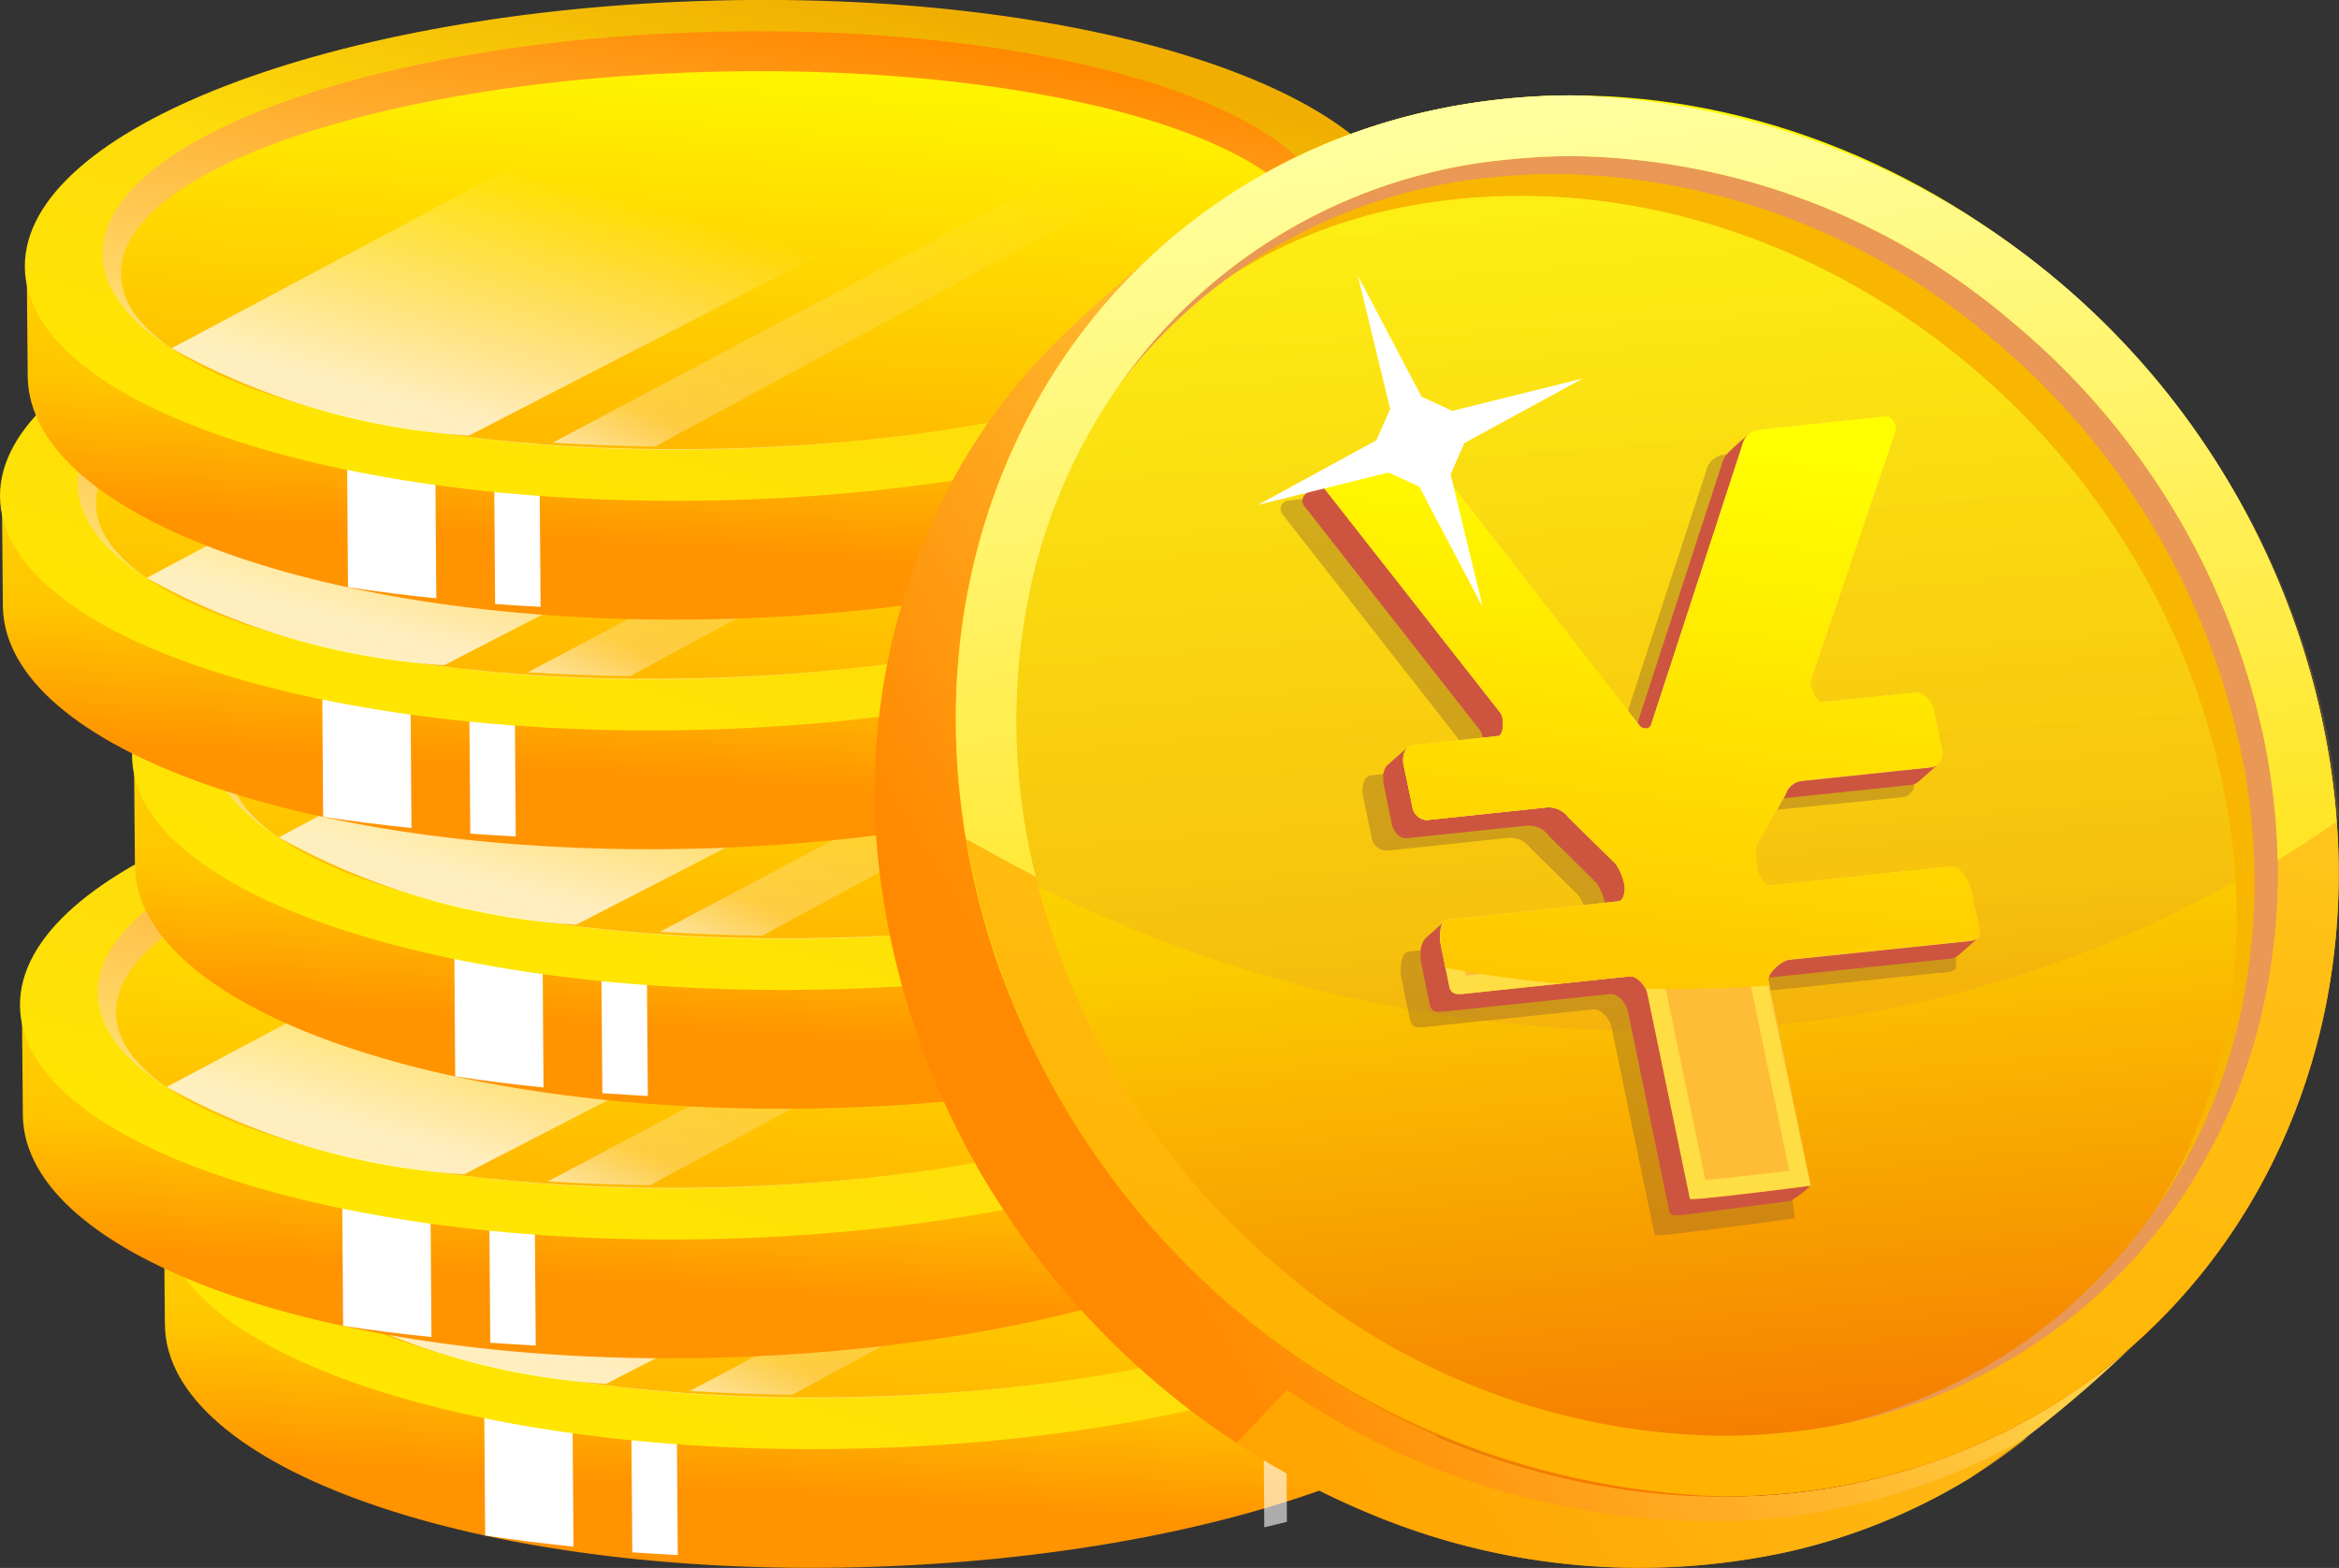 <svg xmlns="http://www.w3.org/2000/svg" xmlns:xlink="http://www.w3.org/1999/xlink" width="44.828" height="30.051" viewBox="0 0 44.828 30.051">
  <rect x="0" y="0" width="44.828" height="30.051" fill="#333333" stroke="none"/>
  <defs>
    <linearGradient id="linear-gradient" x1="0.525" y1="0.862" x2="0.678" y2="-0.054" gradientUnits="objectBoundingBox">
      <stop offset="0" stop-color="#ff9300"/>
      <stop offset="0.261" stop-color="#ffc500"/>
      <stop offset="0.724" stop-color="#ffe000"/>
      <stop offset="1" stop-color="#ffaf00"/>
    </linearGradient>
    <linearGradient id="linear-gradient-2" x1="0.269" y1="0.972" x2="0.885" y2="0.203" gradientUnits="objectBoundingBox">
      <stop offset="0" stop-color="#ffe600"/>
      <stop offset="0.468" stop-color="#fddc0c"/>
      <stop offset="1" stop-color="#f0ae00"/>
    </linearGradient>
    <linearGradient id="linear-gradient-3" x1="0.64" x2="0.14" y2="0.966" gradientUnits="objectBoundingBox">
      <stop offset="0" stop-color="#ff8900"/>
      <stop offset="1" stop-color="#fff187"/>
    </linearGradient>
    <linearGradient id="linear-gradient-4" x1="0.39" y1="0.952" x2="0.59" gradientUnits="objectBoundingBox">
      <stop offset="0" stop-color="#ffba00"/>
      <stop offset="1" stop-color="#fff500"/>
    </linearGradient>
    <linearGradient id="linear-gradient-5" x1="0.476" y1="0.384" x2="0.069" y2="1" gradientUnits="objectBoundingBox">
      <stop offset="0" stop-color="#fff" stop-opacity="0"/>
      <stop offset="0.764" stop-color="#fffefd" stop-opacity="0.757"/>
      <stop offset="1" stop-color="#fff" stop-opacity="0.729"/>
    </linearGradient>
    <linearGradient id="linear-gradient-6" x1="0.802" y1="0.299" x2="-0.105" y2="1.251" gradientUnits="objectBoundingBox">
      <stop offset="0" stop-color="#f9f4e4" stop-opacity="0"/>
      <stop offset="0.685" stop-color="#fbf7ec" stop-opacity="0.282"/>
      <stop offset="0.89" stop-color="#fffefd" stop-opacity="0.929"/>
      <stop offset="0.99" stop-color="#fff"/>
      <stop offset="1" stop-color="#fff"/>
    </linearGradient>
    <linearGradient id="linear-gradient-31" x1="1.069" y1="0.234" x2="0.225" y2="0.781" gradientUnits="objectBoundingBox">
      <stop offset="0" stop-color="#ffc649"/>
      <stop offset="0.447" stop-color="#ffcf45"/>
      <stop offset="1" stop-color="#ff8900"/>
    </linearGradient>
    <linearGradient id="linear-gradient-32" x1="49.124" y1="-1.757" x2="48.726" y2="1.934" gradientUnits="objectBoundingBox">
      <stop offset="0" stop-color="#fb0"/>
      <stop offset="1" stop-color="#ffb100" stop-opacity="0.678"/>
    </linearGradient>
    <linearGradient id="linear-gradient-33" x1="0.588" y1="0.958" x2="0.5" gradientUnits="objectBoundingBox">
      <stop offset="0" stop-color="#f57a00"/>
      <stop offset="0.394" stop-color="#fbcc00"/>
      <stop offset="1" stop-color="#ff0"/>
    </linearGradient>
    <linearGradient id="linear-gradient-34" x1="0.5" y1="1" x2="0.411" gradientUnits="objectBoundingBox">
      <stop offset="0" stop-color="#e08c3c"/>
      <stop offset="1" stop-color="#ffd06f"/>
    </linearGradient>
    <linearGradient id="linear-gradient-35" x1="0.631" y1="0.037" x2="0.398" y2="0.957" gradientUnits="objectBoundingBox">
      <stop offset="0" stop-color="#ffde43"/>
      <stop offset="0.493" stop-color="#ffc016"/>
      <stop offset="1" stop-color="#ffb200"/>
    </linearGradient>
    <linearGradient id="linear-gradient-36" x1="0.5" x2="0.825" y2="1.313" gradientUnits="objectBoundingBox">
      <stop offset="0" stop-color="#ffffa0"/>
      <stop offset="1" stop-color="#fd0"/>
    </linearGradient>
    <linearGradient id="linear-gradient-37" x1="315.546" y1="-0.762" x2="327.657" y2="2.462" gradientUnits="objectBoundingBox">
      <stop offset="0.09" stop-color="#cd553f"/>
      <stop offset="0.9" stop-color="#ffd067"/>
      <stop offset="1" stop-color="#ffc46d"/>
    </linearGradient>
    <linearGradient id="linear-gradient-38" x1="223.93" y1="-9.149" x2="232.59" y2="16.421" xlink:href="#linear-gradient-37"/>
    <linearGradient id="linear-gradient-39" x1="168.416" y1="-8.708" x2="174.942" y2="12.754" xlink:href="#linear-gradient-37"/>
    <linearGradient id="linear-gradient-40" x1="189.669" y1="-1.433" x2="196.871" y2="2.19" xlink:href="#linear-gradient-37"/>
    <linearGradient id="linear-gradient-41" x1="156.452" y1="-2.759" x2="162.426" y2="3.094" xlink:href="#linear-gradient-37"/>
    <linearGradient id="linear-gradient-42" x1="96.647" y1="-1.487" x2="100.356" y2="1.913" xlink:href="#linear-gradient-37"/>
    <linearGradient id="linear-gradient-43" x1="58.903" y1="-0.29" x2="58.305" y2="1.692" gradientUnits="objectBoundingBox">
      <stop offset="0.16" stop-color="#ffde43"/>
      <stop offset="0.25" stop-color="#ffda42"/>
      <stop offset="1" stop-color="#ffbd37"/>
    </linearGradient>
    <linearGradient id="linear-gradient-44" x1="58.346" y1="0.5" x2="59.347" y2="0.5" xlink:href="#linear-gradient-43"/>
    <linearGradient id="linear-gradient-45" x1="0.662" y1="0.044" x2="0.535" y2="1.035" gradientUnits="objectBoundingBox">
      <stop offset="0" stop-color="#ff0"/>
      <stop offset="1" stop-color="#ffc500"/>
    </linearGradient>
  </defs>
  <g id="coins" transform="translate(-159.994 0.01)">
    <g id="Component_309_1" data-name="Component 309 – 1" transform="translate(163.099 18.165)">
      <path id="Path_21855" data-name="Path 21855" d="M33.106,12.439c-2.179-1.592-6.715-2.619-11.95-2.487s-9.749,1.364-11.9,3.061L7.9,13.045l.019,2.2C7.938,18,13.9,20.092,21.24,19.9s13.272-2.543,13.243-5.292l-.019-2.2Z" transform="translate(-7.864 -8.037)" fill="url(#linear-gradient)"/>
      <g id="Group_2840" data-name="Group 2840" transform="translate(6.16 6.007)" style="mix-blend-mode: color-dodge;isolation: isolate">
        <path id="Path_21856" data-name="Path 21856" d="M39.943,39.079q.809.124,1.693.214L41.6,34.41l-1.689.036Z" transform="translate(-39.91 -33.832)" fill="#fff" style="mix-blend-mode: overlay;isolation: isolate"/>
        <path id="Path_21857" data-name="Path 21857" d="M54.683,41.351c.287.02.574.038.872.054L55.52,36.82l-.87.018Z" transform="translate(-51.83 -35.781)" fill="#fff" style="mix-blend-mode: overlay;isolation: isolate"/>
        <path id="Path_21858" data-name="Path 21858" d="M66.749,42.73h.436l-.029-4.34H66.72Z" transform="translate(-61.591 -37.051)" fill="#fff" opacity="0" style="mix-blend-mode: overlay;isolation: isolate"/>
        <path id="Path_21859" data-name="Path 21859" d="M118.419,36.376l-.034-4.986-.434.01.034,5.081Z" transform="translate(-103.02 -31.39)" fill="#fff" opacity="0.59" style="mix-blend-mode: overlay;isolation: isolate"/>
      </g>
      <path id="Path_21861" data-name="Path 21861" d="M34.278,4.479c.023,2.646-5.908,4.932-13.245,5.1S7.731,7.752,7.71,5.106,13.618.184,20.955,0,34.257,1.833,34.278,4.479Z" transform="translate(-7.71 0.01)" fill="url(#linear-gradient-2)"/>
      <path id="Path_21862" data-name="Path 21862" d="M39.066,6.846c.017,2.208-5.246,4.119-11.756,4.28s-11.8-1.531-11.82-3.736S20.736,3.27,27.246,3.121,39.049,4.638,39.066,6.846Z" transform="translate(-14.001 -2.514)" fill="url(#linear-gradient-3)"/>
      <path id="Path_21863" data-name="Path 21863" d="M40.24,10.487c.015,2-5.1,3.729-11.431,3.87S17.33,13,17.33,11s5.1-3.729,11.425-3.87S40.225,8.491,40.24,10.487Z" transform="translate(-15.489 -5.757)" fill="url(#linear-gradient-4)"/>
      <g id="Group_2841" data-name="Group 2841" transform="translate(2.812 1.211)" style="mix-blend-mode: overlay;isolation: isolate">
        <path id="Path_21864" data-name="Path 21864" d="M22.41,11.784a13.41,13.41,0,0,0,5.7,1.674L40.271,7.19s-4.783-1.148-7.716-.807Z" transform="translate(-22.41 -6.32)" fill="url(#linear-gradient-5)"/>
        <path id="Path_21865" data-name="Path 21865" d="M62.541,16.644,74.42,10.222,72.972,10,60.58,16.57C61.217,16.608,61.871,16.635,62.541,16.644Z" transform="translate(-53.277 -9.296)" fill="url(#linear-gradient-6)"/>
      </g>
    </g>
    <g id="Component_309_2" data-name="Component 309 – 2" transform="translate(160.377 14.148)">
      <path id="Path_21855-2" data-name="Path 21855" d="M33.106,12.439c-2.179-1.592-6.715-2.619-11.95-2.487s-9.749,1.364-11.9,3.061L7.9,13.045l.019,2.2C7.938,18,13.9,20.092,21.24,19.9s13.272-2.543,13.243-5.292l-.019-2.2Z" transform="translate(-7.864 -8.037)" fill="url(#linear-gradient)"/>
      <g id="Group_2840-2" data-name="Group 2840" transform="translate(6.16 6.007)" style="mix-blend-mode: color-dodge;isolation: isolate">
        <path id="Path_21856-2" data-name="Path 21856" d="M39.943,39.079q.809.124,1.693.214L41.6,34.41l-1.689.036Z" transform="translate(-39.91 -33.832)" fill="#fff" style="mix-blend-mode: overlay;isolation: isolate"/>
        <path id="Path_21857-2" data-name="Path 21857" d="M54.683,41.351c.287.02.574.038.872.054L55.52,36.82l-.87.018Z" transform="translate(-51.83 -35.781)" fill="#fff" style="mix-blend-mode: overlay;isolation: isolate"/>
        <path id="Path_21858-2" data-name="Path 21858" d="M66.749,42.73h.436l-.029-4.34H66.72Z" transform="translate(-61.591 -37.051)" fill="#fff" opacity="0" style="mix-blend-mode: overlay;isolation: isolate"/>
        <path id="Path_21859-2" data-name="Path 21859" d="M118.419,36.376l-.034-4.986-.434.01.034,5.081Z" transform="translate(-103.02 -31.39)" fill="#fff" opacity="0.59" style="mix-blend-mode: overlay;isolation: isolate"/>
      </g>
      <path id="Path_21861-2" data-name="Path 21861" d="M34.278,4.479c.023,2.646-5.908,4.932-13.245,5.1S7.731,7.752,7.71,5.106,13.618.184,20.955,0,34.257,1.833,34.278,4.479Z" transform="translate(-7.71 0.01)" fill="url(#linear-gradient-2)"/>
      <path id="Path_21862-2" data-name="Path 21862" d="M39.066,6.846c.017,2.208-5.246,4.119-11.756,4.28s-11.8-1.531-11.82-3.736S20.736,3.27,27.246,3.121,39.049,4.638,39.066,6.846Z" transform="translate(-14.001 -2.514)" fill="url(#linear-gradient-3)"/>
      <path id="Path_21863-2" data-name="Path 21863" d="M40.24,10.487c.015,2-5.1,3.729-11.431,3.87S17.33,13,17.33,11s5.1-3.729,11.425-3.87S40.225,8.491,40.24,10.487Z" transform="translate(-15.489 -5.757)" fill="url(#linear-gradient-4)"/>
      <g id="Group_2841-2" data-name="Group 2841" transform="translate(2.812 1.211)" style="mix-blend-mode: overlay;isolation: isolate">
        <path id="Path_21864-2" data-name="Path 21864" d="M22.41,11.784a13.41,13.41,0,0,0,5.7,1.674L40.271,7.19s-4.783-1.148-7.716-.807Z" transform="translate(-22.41 -6.32)" fill="url(#linear-gradient-5)"/>
        <path id="Path_21865-2" data-name="Path 21865" d="M62.541,16.644,74.42,10.222,72.972,10,60.58,16.57C61.217,16.608,61.871,16.635,62.541,16.644Z" transform="translate(-53.277 -9.296)" fill="url(#linear-gradient-6)"/>
      </g>
    </g>
    <g id="Component_309_3" data-name="Component 309 – 3" transform="translate(162.525 9.365)">
      <path id="Path_21855-3" data-name="Path 21855" d="M33.106,12.439c-2.179-1.592-6.715-2.619-11.95-2.487s-9.749,1.364-11.9,3.061L7.9,13.045l.019,2.2C7.938,18,13.9,20.092,21.24,19.9s13.272-2.543,13.243-5.292l-.019-2.2Z" transform="translate(-7.864 -8.037)" fill="url(#linear-gradient)"/>
      <g id="Group_2840-3" data-name="Group 2840" transform="translate(6.16 6.007)" style="mix-blend-mode: color-dodge;isolation: isolate">
        <path id="Path_21856-3" data-name="Path 21856" d="M39.943,39.079q.809.124,1.693.214L41.6,34.41l-1.689.036Z" transform="translate(-39.91 -33.832)" fill="#fff" style="mix-blend-mode: overlay;isolation: isolate"/>
        <path id="Path_21857-3" data-name="Path 21857" d="M54.683,41.351c.287.02.574.038.872.054L55.52,36.82l-.87.018Z" transform="translate(-51.83 -35.781)" fill="#fff" style="mix-blend-mode: overlay;isolation: isolate"/>
        <path id="Path_21858-3" data-name="Path 21858" d="M66.749,42.73h.436l-.029-4.34H66.72Z" transform="translate(-61.591 -37.051)" fill="#fff" opacity="0" style="mix-blend-mode: overlay;isolation: isolate"/>
        <path id="Path_21859-3" data-name="Path 21859" d="M118.419,36.376l-.034-4.986-.434.01.034,5.081Z" transform="translate(-103.02 -31.39)" fill="#fff" opacity="0.59" style="mix-blend-mode: overlay;isolation: isolate"/>
      </g>
      <path id="Path_21861-3" data-name="Path 21861" d="M34.278,4.479c.023,2.646-5.908,4.932-13.245,5.1S7.731,7.752,7.71,5.106,13.618.184,20.955,0,34.257,1.833,34.278,4.479Z" transform="translate(-7.71 0.01)" fill="url(#linear-gradient-2)"/>
      <path id="Path_21862-3" data-name="Path 21862" d="M39.066,6.846c.017,2.208-5.246,4.119-11.756,4.28s-11.8-1.531-11.82-3.736S20.736,3.27,27.246,3.121,39.049,4.638,39.066,6.846Z" transform="translate(-14.001 -2.514)" fill="url(#linear-gradient-3)"/>
      <path id="Path_21863-3" data-name="Path 21863" d="M40.24,10.487c.015,2-5.1,3.729-11.431,3.87S17.33,13,17.33,11s5.1-3.729,11.425-3.87S40.225,8.491,40.24,10.487Z" transform="translate(-15.489 -5.757)" fill="url(#linear-gradient-4)"/>
      <g id="Group_2841-3" data-name="Group 2841" transform="translate(2.812 1.211)" style="mix-blend-mode: overlay;isolation: isolate">
        <path id="Path_21864-3" data-name="Path 21864" d="M22.41,11.784a13.41,13.41,0,0,0,5.7,1.674L40.271,7.19s-4.783-1.148-7.716-.807Z" transform="translate(-22.41 -6.32)" fill="url(#linear-gradient-5)"/>
        <path id="Path_21865-3" data-name="Path 21865" d="M62.541,16.644,74.42,10.222,72.972,10,60.58,16.57C61.217,16.608,61.871,16.635,62.541,16.644Z" transform="translate(-53.277 -9.296)" fill="url(#linear-gradient-6)"/>
      </g>
    </g>
    <g id="Component_309_4" data-name="Component 309 – 4" transform="translate(159.994 4.391)">
      <path id="Path_21855-4" data-name="Path 21855" d="M33.106,12.439c-2.179-1.592-6.715-2.619-11.95-2.487s-9.749,1.364-11.9,3.061L7.9,13.045l.019,2.2C7.938,18,13.9,20.092,21.24,19.9s13.272-2.543,13.243-5.292l-.019-2.2Z" transform="translate(-7.864 -8.037)" fill="url(#linear-gradient)"/>
      <g id="Group_2840-4" data-name="Group 2840" transform="translate(6.16 6.007)" style="mix-blend-mode: color-dodge;isolation: isolate">
        <path id="Path_21856-4" data-name="Path 21856" d="M39.943,39.079q.809.124,1.693.214L41.6,34.41l-1.689.036Z" transform="translate(-39.91 -33.832)" fill="#fff" style="mix-blend-mode: overlay;isolation: isolate"/>
        <path id="Path_21857-4" data-name="Path 21857" d="M54.683,41.351c.287.02.574.038.872.054L55.52,36.82l-.87.018Z" transform="translate(-51.83 -35.781)" fill="#fff" style="mix-blend-mode: overlay;isolation: isolate"/>
        <path id="Path_21858-4" data-name="Path 21858" d="M66.749,42.73h.436l-.029-4.34H66.72Z" transform="translate(-61.591 -37.051)" fill="#fff" opacity="0" style="mix-blend-mode: overlay;isolation: isolate"/>
        <path id="Path_21859-4" data-name="Path 21859" d="M118.419,36.376l-.034-4.986-.434.01.034,5.081Z" transform="translate(-103.02 -31.39)" fill="#fff" opacity="0.59" style="mix-blend-mode: overlay;isolation: isolate"/>
      </g>
      <path id="Path_21861-4" data-name="Path 21861" d="M34.278,4.479c.023,2.646-5.908,4.932-13.245,5.1S7.731,7.752,7.71,5.106,13.618.184,20.955,0,34.257,1.833,34.278,4.479Z" transform="translate(-7.71 0.01)" fill="url(#linear-gradient-2)"/>
      <path id="Path_21862-4" data-name="Path 21862" d="M39.066,6.846c.017,2.208-5.246,4.119-11.756,4.28s-11.8-1.531-11.82-3.736S20.736,3.27,27.246,3.121,39.049,4.638,39.066,6.846Z" transform="translate(-14.001 -2.514)" fill="url(#linear-gradient-3)"/>
      <path id="Path_21863-4" data-name="Path 21863" d="M40.24,10.487c.015,2-5.1,3.729-11.431,3.87S17.33,13,17.33,11s5.1-3.729,11.425-3.87S40.225,8.491,40.24,10.487Z" transform="translate(-15.489 -5.757)" fill="url(#linear-gradient-4)"/>
      <g id="Group_2841-4" data-name="Group 2841" transform="translate(2.812 1.211)" style="mix-blend-mode: overlay;isolation: isolate">
        <path id="Path_21864-4" data-name="Path 21864" d="M22.41,11.784a13.41,13.41,0,0,0,5.7,1.674L40.271,7.19s-4.783-1.148-7.716-.807Z" transform="translate(-22.41 -6.32)" fill="url(#linear-gradient-5)"/>
        <path id="Path_21865-4" data-name="Path 21865" d="M62.541,16.644,74.42,10.222,72.972,10,60.58,16.57C61.217,16.608,61.871,16.635,62.541,16.644Z" transform="translate(-53.277 -9.296)" fill="url(#linear-gradient-6)"/>
      </g>
    </g>
    <g id="Component_309_5" data-name="Component 309 – 5" transform="translate(160.47 -0.01)">
      <path id="Path_21855-5" data-name="Path 21855" d="M33.106,12.439c-2.179-1.592-6.715-2.619-11.95-2.487s-9.749,1.364-11.9,3.061L7.9,13.045l.019,2.2C7.938,18,13.9,20.092,21.24,19.9s13.272-2.543,13.243-5.292l-.019-2.2Z" transform="translate(-7.864 -8.037)" fill="url(#linear-gradient)"/>
      <g id="Group_2840-5" data-name="Group 2840" transform="translate(6.16 6.007)" style="mix-blend-mode: color-dodge;isolation: isolate">
        <path id="Path_21856-5" data-name="Path 21856" d="M39.943,39.079q.809.124,1.693.214L41.6,34.41l-1.689.036Z" transform="translate(-39.91 -33.832)" fill="#fff" style="mix-blend-mode: overlay;isolation: isolate"/>
        <path id="Path_21857-5" data-name="Path 21857" d="M54.683,41.351c.287.02.574.038.872.054L55.52,36.82l-.87.018Z" transform="translate(-51.83 -35.781)" fill="#fff" style="mix-blend-mode: overlay;isolation: isolate"/>
        <path id="Path_21858-5" data-name="Path 21858" d="M66.749,42.73h.436l-.029-4.34H66.72Z" transform="translate(-61.591 -37.051)" fill="#fff" opacity="0" style="mix-blend-mode: overlay;isolation: isolate"/>
        <path id="Path_21859-5" data-name="Path 21859" d="M118.419,36.376l-.034-4.986-.434.01.034,5.081Z" transform="translate(-103.02 -31.39)" fill="#fff" opacity="0.59" style="mix-blend-mode: overlay;isolation: isolate"/>
      </g>
      <path id="Path_21861-5" data-name="Path 21861" d="M34.278,4.479c.023,2.646-5.908,4.932-13.245,5.1S7.731,7.752,7.71,5.106,13.618.184,20.955,0,34.257,1.833,34.278,4.479Z" transform="translate(-7.71 0.01)" fill="url(#linear-gradient-2)"/>
      <path id="Path_21862-5" data-name="Path 21862" d="M39.066,6.846c.017,2.208-5.246,4.119-11.756,4.28s-11.8-1.531-11.82-3.736S20.736,3.27,27.246,3.121,39.049,4.638,39.066,6.846Z" transform="translate(-14.001 -2.514)" fill="url(#linear-gradient-3)"/>
      <path id="Path_21863-5" data-name="Path 21863" d="M40.24,10.487c.015,2-5.1,3.729-11.431,3.87S17.33,13,17.33,11s5.1-3.729,11.425-3.87S40.225,8.491,40.24,10.487Z" transform="translate(-15.489 -5.757)" fill="url(#linear-gradient-4)"/>
      <g id="Group_2841-5" data-name="Group 2841" transform="translate(2.812 1.211)" style="mix-blend-mode: overlay;isolation: isolate">
        <path id="Path_21864-5" data-name="Path 21864" d="M22.41,11.784a13.41,13.41,0,0,0,5.7,1.674L40.271,7.19s-4.783-1.148-7.716-.807Z" transform="translate(-22.41 -6.32)" fill="url(#linear-gradient-5)"/>
        <path id="Path_21865-5" data-name="Path 21865" d="M62.541,16.644,74.42,10.222,72.972,10,60.58,16.57C61.217,16.608,61.871,16.635,62.541,16.644Z" transform="translate(-53.277 -9.296)" fill="url(#linear-gradient-6)"/>
      </g>
    </g>
    <g id="coin" transform="translate(176.768 1.818)" style="isolation: isolate">
      <g id="Layer_2" data-name="Layer 2" transform="translate(-0.002 0)">
        <g id="Layer_1" data-name="Layer 1" transform="translate(0 0)">
          <path id="Path_21793" data-name="Path 21793" d="M.128,28.682A12.694,12.694,0,0,1,1.6,20.629a11.455,11.455,0,0,1,1.612-2.178c.71-.747,1.507-1.4,2.274-2.081a11.9,11.9,0,0,0-3.821,7.3,14.151,14.151,0,0,0,1.47,8.264A15.8,15.8,0,0,0,8.71,38.072a14.16,14.16,0,0,0,7.923,2.24,11.9,11.9,0,0,0,7.043-2.526c.149-.121.3-.243.44-.371a23.615,23.615,0,0,1-3.144,2.555,11.611,11.611,0,0,1-3.441,1.4,13.361,13.361,0,0,1-8.069-.731,15.518,15.518,0,0,1-6.416-4.985A15.09,15.09,0,0,1,.128,28.682Z" transform="translate(0.002 -13.464)" fill="url(#linear-gradient-31)"/>
          <path id="Path_21794" data-name="Path 21794" d="M41.541,142.107A15.182,15.182,0,0,1,39,140.761l.968-1.021c.115.078.233.156.355.231a14.432,14.432,0,0,0,8.087,2.285,12.337,12.337,0,0,0,5.766-1.614,11.313,11.313,0,0,1-1.122.794,11.611,11.611,0,0,1-3.441,1.4A13.361,13.361,0,0,1,41.541,142.107Z" transform="translate(-32.076 -114.931)" fill="url(#linear-gradient-32)"/>
          <path id="Path_21795" data-name="Path 21795" d="M19.188.075C12.031.826,7.471,7.416,9,14.792s8.575,12.749,15.733,12,11.717-7.343,10.183-14.712S26.344-.678,19.188.075Z" transform="translate(-7.161 -0.004)" fill="url(#linear-gradient-33)"/>
          <path id="Path_21796" data-name="Path 21796" d="M19.239.5C26.408-.246,33.468,5.11,35,12.47a13.8,13.8,0,0,1,.247,1.687,22.224,22.224,0,0,1-10.716,4.009A26.207,26.207,0,0,1,8.969,14.791C7.667,7.593,12.2,1.245,19.239.5Z" transform="translate(-7.193 -0.357)" opacity="0.191" fill="url(#linear-gradient-34)" style="mix-blend-mode: screen;isolation: isolate"/>
          <path id="Path_21799" data-name="Path 21799" d="M26.642,27.1c6.379-.671,10.773-6.039,9.34-12.945S27.961,2.24,21.263,2.943c-5.619.589-8.651,5.133-8.9,10.369A11.3,11.3,0,0,1,22.5,1.224C29.433.494,36.254,5.7,37.738,12.845S34.805,26.371,27.876,27.1a12.574,12.574,0,0,1-1.88.053C26.211,27.138,26.427,27.122,26.642,27.1Z" transform="translate(-10.156 -0.951)" fill="#f8b600"/>
          <path id="Path_21797" data-name="Path 21797" d="M21.744,3.15a11.447,11.447,0,0,0-1.21.064,10.167,10.167,0,0,0-7.277,4.12,10.581,10.581,0,0,0-1.82,4.129,12.083,12.083,0,0,0,.032,4.93,14.043,14.043,0,0,0,4.783,7.881,13.116,13.116,0,0,0,8.321,3.135,11.907,11.907,0,0,0,1.209-.062,10.177,10.177,0,0,0,7.279-4.121A10.6,10.6,0,0,0,34.88,19.1a12.072,12.072,0,0,0-.032-4.928,14.054,14.054,0,0,0-4.781-7.882A13.116,13.116,0,0,0,21.744,3.15h0m0-1.15A15.022,15.022,0,0,1,35.975,13.934c1.516,7.3-2.995,13.23-10.073,13.974a12.855,12.855,0,0,1-1.33.069c-6.6,0-12.276-4.891-13.7-11.73C9.359,8.95,13.336,2.813,20.414,2.069A12.4,12.4,0,0,1,21.744,2Z" transform="translate(-8.681 -1.645)" fill="#e99855"/>
          <path id="Path_21798" data-name="Path 21798" d="M20.561,1.165a11.684,11.684,0,0,0-1.223.064,10.252,10.252,0,0,0-7.354,4.165,10.7,10.7,0,0,0-1.843,4.176,12.218,12.218,0,0,0,.032,4.989A14.2,14.2,0,0,0,15,22.52a13.241,13.241,0,0,0,8.413,3.171,11.722,11.722,0,0,0,1.224-.064A10.31,10.31,0,0,0,32,21.46a10.684,10.684,0,0,0,1.834-4.176,12.186,12.186,0,0,0-.03-4.983,14.213,14.213,0,0,0-4.831-7.968,13.248,13.248,0,0,0-8.413-3.169h0m0-1.165a15.162,15.162,0,0,1,14.38,12.072c1.543,7.369-3.02,13.959-10.174,14.712a13.135,13.135,0,0,1-1.344.069A15.168,15.168,0,0,1,9.043,14.781C7.5,7.412,12.061.822,19.217.071A12.7,12.7,0,0,1,20.563,0Z" transform="translate(-7.191 0)" fill="url(#linear-gradient-35)"/>
          <path id="Path_21800" data-name="Path 21800" d="M19.188.071A12.7,12.7,0,0,1,20.534,0a15.162,15.162,0,0,1,14.38,12.072,14.4,14.4,0,0,1,.257,1.848c-.366.257-.744.5-1.129.74a12.948,12.948,0,0,0-.268-2.352,14.213,14.213,0,0,0-4.829-7.975,13.248,13.248,0,0,0-8.413-3.169h0a11.684,11.684,0,0,0-1.223.064,10.252,10.252,0,0,0-7.354,4.165,10.7,10.7,0,0,0-1.843,4.176,12.218,12.218,0,0,0,.032,4.989c.028.14.062.279.1.419q-.676-.355-1.337-.726C7.695,7.091,12.208.8,19.188.071Z" transform="translate(-7.162 0)" fill="url(#linear-gradient-36)"/>
          <path id="Path_21801" data-name="Path 21801" d="M43.9,38.526a.165.165,0,0,0-.085.268l3.418,4.367c.075.1.069.439-.048.451l-1.678.178c-.142.014-.188.236-.158.382l.167.8a.3.3,0,0,0,.291.263l2.338-.247a.478.478,0,0,1,.419.2l.916.9a1.209,1.209,0,0,1,.178.412c.021.1-.018.305-.115.314l-3.325.355c-.14.016-.162.355-.131.506l.167.8c.03.146.124.156.266.142l3.249-.341c.138-.016.312.178.343.328l.831,4c0,.046,2.663-.318,2.688-.327l-.048-.355-1.136-3.567c-.03-.144.263-.392.4-.407l3.48-.366c.138-.016.423,0,.392-.151v-.17c-.028-.144-.554-1.142-.694-1.127l-3.551.373c-.1.011-.224-.209-.245-.311a1.285,1.285,0,0,1-.012-.472l.557-.987a.376.376,0,0,1,.327-.27l2.608-.259a.259.259,0,0,0,.2-.32l-.249-.811c-.03-.146-.2-.346-.339-.332l-1.825.2c-.114.012-.256-.309-.222-.419l1.64-4.848c.034-.11-.08-.3-.194-.284l-2.464.252a.385.385,0,0,0-.32.289l-1.775,5.44a.112.112,0,0,1-.1.082.151.151,0,0,1-.135-.066l-3.764-4.845a.5.5,0,0,0-.421-.217Z" transform="translate(-36.002 -30.758)" fill="#93642b" opacity="0.396"/>
          <path id="Path_21802" data-name="Path 21802" d="M83.694,36.6a.447.447,0,0,0-.082.158l-1.747,5.36h0a.217.217,0,0,1-.012.03l-.016.018h0l-.387.344a.122.122,0,0,0,.02-.023.154.154,0,0,0,.012-.03l1.747-5.362a.417.417,0,0,1,.083-.156h0a4.629,4.629,0,0,1,.428-.385.222.222,0,0,0-.041.041Z" transform="translate(-66.99 -30.061)" fill="url(#linear-gradient-37)"/>
          <path id="Path_21803" data-name="Path 21803" d="M99.407,72.588l-2.485.261a.371.371,0,0,0-.211.092L97.1,72.6a.383.383,0,0,1,.211-.092l2.485-.261a.215.215,0,0,0,.119-.053l-.259.229C99.582,72.483,99.508,72.577,99.407,72.588Z" transform="translate(-79.54 -59.374)" fill="url(#linear-gradient-38)"/>
          <path id="Path_21804" data-name="Path 21804" d="M95.12,91.855l.387-.344a.52.52,0,0,1,.243-.135l3.428-.355a.355.355,0,0,0,.192-.06l-.387.343a.355.355,0,0,1-.192.06l-3.428.355A.533.533,0,0,0,95.12,91.855Z" transform="translate(-78.233 -74.812)" fill="url(#linear-gradient-39)"/>
          <path id="Path_21805" data-name="Path 21805" d="M46.137,41.591c0-.078.06-.115.115-.165l.321-.286a.163.163,0,0,0-.05.108h0a.178.178,0,0,0,.036.124l3.373,4.3a.454.454,0,0,1,.016.392.1.1,0,0,1-.027.036l-.392.337a.408.408,0,0,0,.011-.428l-3.373-4.305h0a.146.146,0,0,1-.03-.124Z" transform="translate(-37.944 -33.836)" fill="url(#linear-gradient-40)"/>
          <path id="Path_21806" data-name="Path 21806" d="M54.829,70.938a.375.375,0,0,1,.037-.158h0a.2.2,0,0,1,.048-.067l.387-.343a.383.383,0,0,0-.078.343l.169.792a.369.369,0,0,0,.066.147h0a.37.37,0,0,0,.036.039.241.241,0,0,0,.178.071l2.308-.243a.469.469,0,0,1,.327.107.6.6,0,0,1,.087.091l.905.9a.691.691,0,0,1,.135.644.2.2,0,0,1-.036.051l-.389.343c.178-.158.016-.545-.1-.694l-.9-.888a.476.476,0,0,0-.414-.2l-2.308.241a.227.227,0,0,1-.144-.037h0A.3.3,0,0,1,55.067,72h0A.412.412,0,0,1,55,71.856l-.163-.792a.383.383,0,0,1,0-.119S54.827,70.968,54.829,70.938Z" transform="translate(-45.094 -57.877)" fill="url(#linear-gradient-41)"/>
          <path id="Path_21807" data-name="Path 21807" d="M63.644,94.684l-.8-3.86c-.028-.135-.178-.341-.339-.325l-3.2.337c-.059,0-.156.018-.2-.03h0a.142.142,0,0,1-.023-.023.254.254,0,0,1-.021-.037h0a.307.307,0,0,1-.014-.048l-.163-.79a.746.746,0,0,1-.011-.188.428.428,0,0,1,.089-.288l.387-.343a.575.575,0,0,0-.078.474l.156.79a.188.188,0,0,0,.06.11h0a.284.284,0,0,0,.2.028l3.2-.336a.327.327,0,0,1,.27.16.543.543,0,0,1,.066.112.26.26,0,0,0,.018.057l.8,3.915c0,.012.043.03.238,0l2.07-.231a2.077,2.077,0,0,1-.383.295s-1.818.24-2.072.268S63.644,94.684,63.644,94.684Z" transform="translate(-48.418 -73.274)" fill="url(#linear-gradient-42)"/>
          <path id="Path_21808" data-name="Path 21808" d="M48.424,35.808a.162.162,0,0,0-.085.263l3.373,4.3c.073.1.069.433-.046.446L50.011,41c-.138.014-.178.233-.154.376l.165.783a.3.3,0,0,0,.286.259l2.308-.243a.474.474,0,0,1,.407.2l.905.888a1.181,1.181,0,0,1,.167.407c.021.1-.016.3-.114.311L50.7,44.33c-.14.014-.16.355-.13.5l.162.783c.03.142.124.154.263.138l3.2-.336c.137-.014.309.178.339.325l.818,3.938c.011.046,2.288-.245,2.308-.252l-.81-3.929c-.03-.142.257-.387.4-.4l3.428-.355c.138-.016.256-.05.225-.192l-.163-.792c-.03-.14-.22-.46-.355-.446l-3.506.362c-.1.011-.222-.206-.241-.307a1.285,1.285,0,0,1-.012-.465l.55-.971a.373.373,0,0,1,.321-.261l2.485-.261a.254.254,0,0,0,.2-.311l-.163-.79c-.03-.144-.2-.341-.334-.327l-1.8.188c-.114.012-.252-.305-.22-.412l1.617-4.785c.032-.108-.078-.293-.192-.282l-2.423.249a.376.376,0,0,0-.314.286L54.6,40.582a.107.107,0,0,1-.1.08.144.144,0,0,1-.133-.06l-3.712-4.777a.488.488,0,0,0-.414-.213Z" transform="translate(-39.724 -28.529)" fill="url(#linear-gradient-43)"/>
          <path id="Path_21809" data-name="Path 21809" d="M58.908,35.023l-2.178.222a.076.076,0,0,0-.02.036h0l-1.75,5.376a.454.454,0,0,1-.391.323h-.051a.5.5,0,0,1-.4-.2L50.4,36.008h0a.208.208,0,0,0-.1-.073l-1.461.154,3.164,4.034h0a.829.829,0,0,1,.06.73.426.426,0,0,1-.355.27l-1.49.158.154.74L52.6,41.8a.551.551,0,0,1,.076,0,.827.827,0,0,1,.636.314l.888.873.02.018.016.021a1.584,1.584,0,0,1,.229.545.742.742,0,0,1-.11.545.444.444,0,0,1-.311.178l-3.105.328a.532.532,0,0,0,0,.1l.137.648,3.114-.328h.051a.768.768,0,0,1,.666.6l.758,3.647c.4-.037,1.158-.13,1.608-.178l-.74-3.567a.533.533,0,0,1,.115-.435.964.964,0,0,1,.588-.385l3.3-.355-.119-.573a.65.65,0,0,0-.089-.162l-3.394.355h-.043c-.343,0-.533-.4-.579-.586a1.625,1.625,0,0,1,0-.636l.012-.037.02-.036.533-.943a.71.71,0,0,1,.6-.469l2.365-.249L59.7,40.34a.177.177,0,0,0-.028-.046l-1.727.178H57.9a.474.474,0,0,1-.385-.215.831.831,0,0,1-.165-.646h0L58.9,35.028m.218-.373c.108,0,.213.178.178.282l-1.616,4.779c-.03.1.1.414.215.414h0l1.8-.188h.014c.135,0,.291.188.32.327l.163.79a.254.254,0,0,1-.2.311l-2.485.261a.373.373,0,0,0-.321.268l-.55.971a1.285,1.285,0,0,0,.012.465c.02.1.14.307.236.307h0l3.5-.367h0c.137,0,.321.309.355.446l.163.792c.03.142-.087.178-.225.192l-3.428.355c-.138.014-.426.259-.4.4l.827,3.932c-.018,0-1.972.256-2.271.256h-.037l-.817-3.938c-.028-.138-.19-.327-.325-.327h-.014l-3.2.336h-.078a.162.162,0,0,1-.178-.144l-.163-.792c-.037-.13-.023-.485.122-.485L54,43.944c.1-.011.135-.209.114-.311a1.181,1.181,0,0,0-.162-.4l-.905-.888a.488.488,0,0,0-.375-.2h-.039l-2.308.243h-.021a.3.3,0,0,1-.257-.265l-.165-.792c-.03-.144.016-.355.154-.376l1.655-.178c.115-.012.119-.355.046-.446l-3.373-4.3a.162.162,0,0,1,.085-.254l1.82-.192H50.3a.5.5,0,0,1,.38.215l3.714,4.77a.147.147,0,0,0,.119.064h.014a.107.107,0,0,0,.1-.08l1.747-5.363a.376.376,0,0,1,.314-.286l2.427-.256Z" transform="translate(-39.752 -28.498)" fill="url(#linear-gradient-44)"/>
          <path id="Path_21810" data-name="Path 21810" d="M50.6,44.785c-.03-.133-.016-.488.13-.488L54,43.942c.1-.011.135-.209.114-.311a1.181,1.181,0,0,0-.162-.4l-.905-.888a.474.474,0,0,0-.414-.2l-2.308.243a.3.3,0,0,1-.279-.266l-.165-.792c-.03-.144.016-.355.154-.376l1.655-.178c.115-.012.119-.355.046-.446l-3.373-4.3a.162.162,0,0,1,.085-.254l1.82-.192a.488.488,0,0,1,.414.213L54.4,40.569a.144.144,0,0,0,.133.062.107.107,0,0,0,.1-.08l1.747-5.362a.376.376,0,0,1,.314-.286l2.427-.256c.114-.011.224.178.192.282l-1.624,4.785c-.032.107.107.424.22.412l1.8-.188c.138-.014.3.178.334.327l.163.79a.254.254,0,0,1-.2.311l-2.485.261a.373.373,0,0,0-.321.268l-.55.971a1.285,1.285,0,0,0,.012.465c.02.1.146.318.241.307l3.5-.367c.138-.014.328.305.355.446l.163.792c.03.142-.087.178-.225.192l-3.428.355c-.138.014-.426.259-.4.4l.02.1a23.537,23.537,0,0,1-2.363.062c-.062-.124-.2-.252-.305-.24l-1.347.142q-1.1-.1-2.191-.305Z" transform="translate(-39.752 -28.496)" fill="url(#linear-gradient-45)"/>
          <path id="star" d="M57.029,34.851l2.5-.621-2.27,1.238-.264.6.617,2.546L56.393,36.3l-.59-.268-2.5.621,2.27-1.238.264-.6-.617-2.55,1.219,2.313Z" transform="translate(-45.966 -28.804)" fill="#fff"/>
        </g>
      </g>
    </g>
  </g>
</svg>
